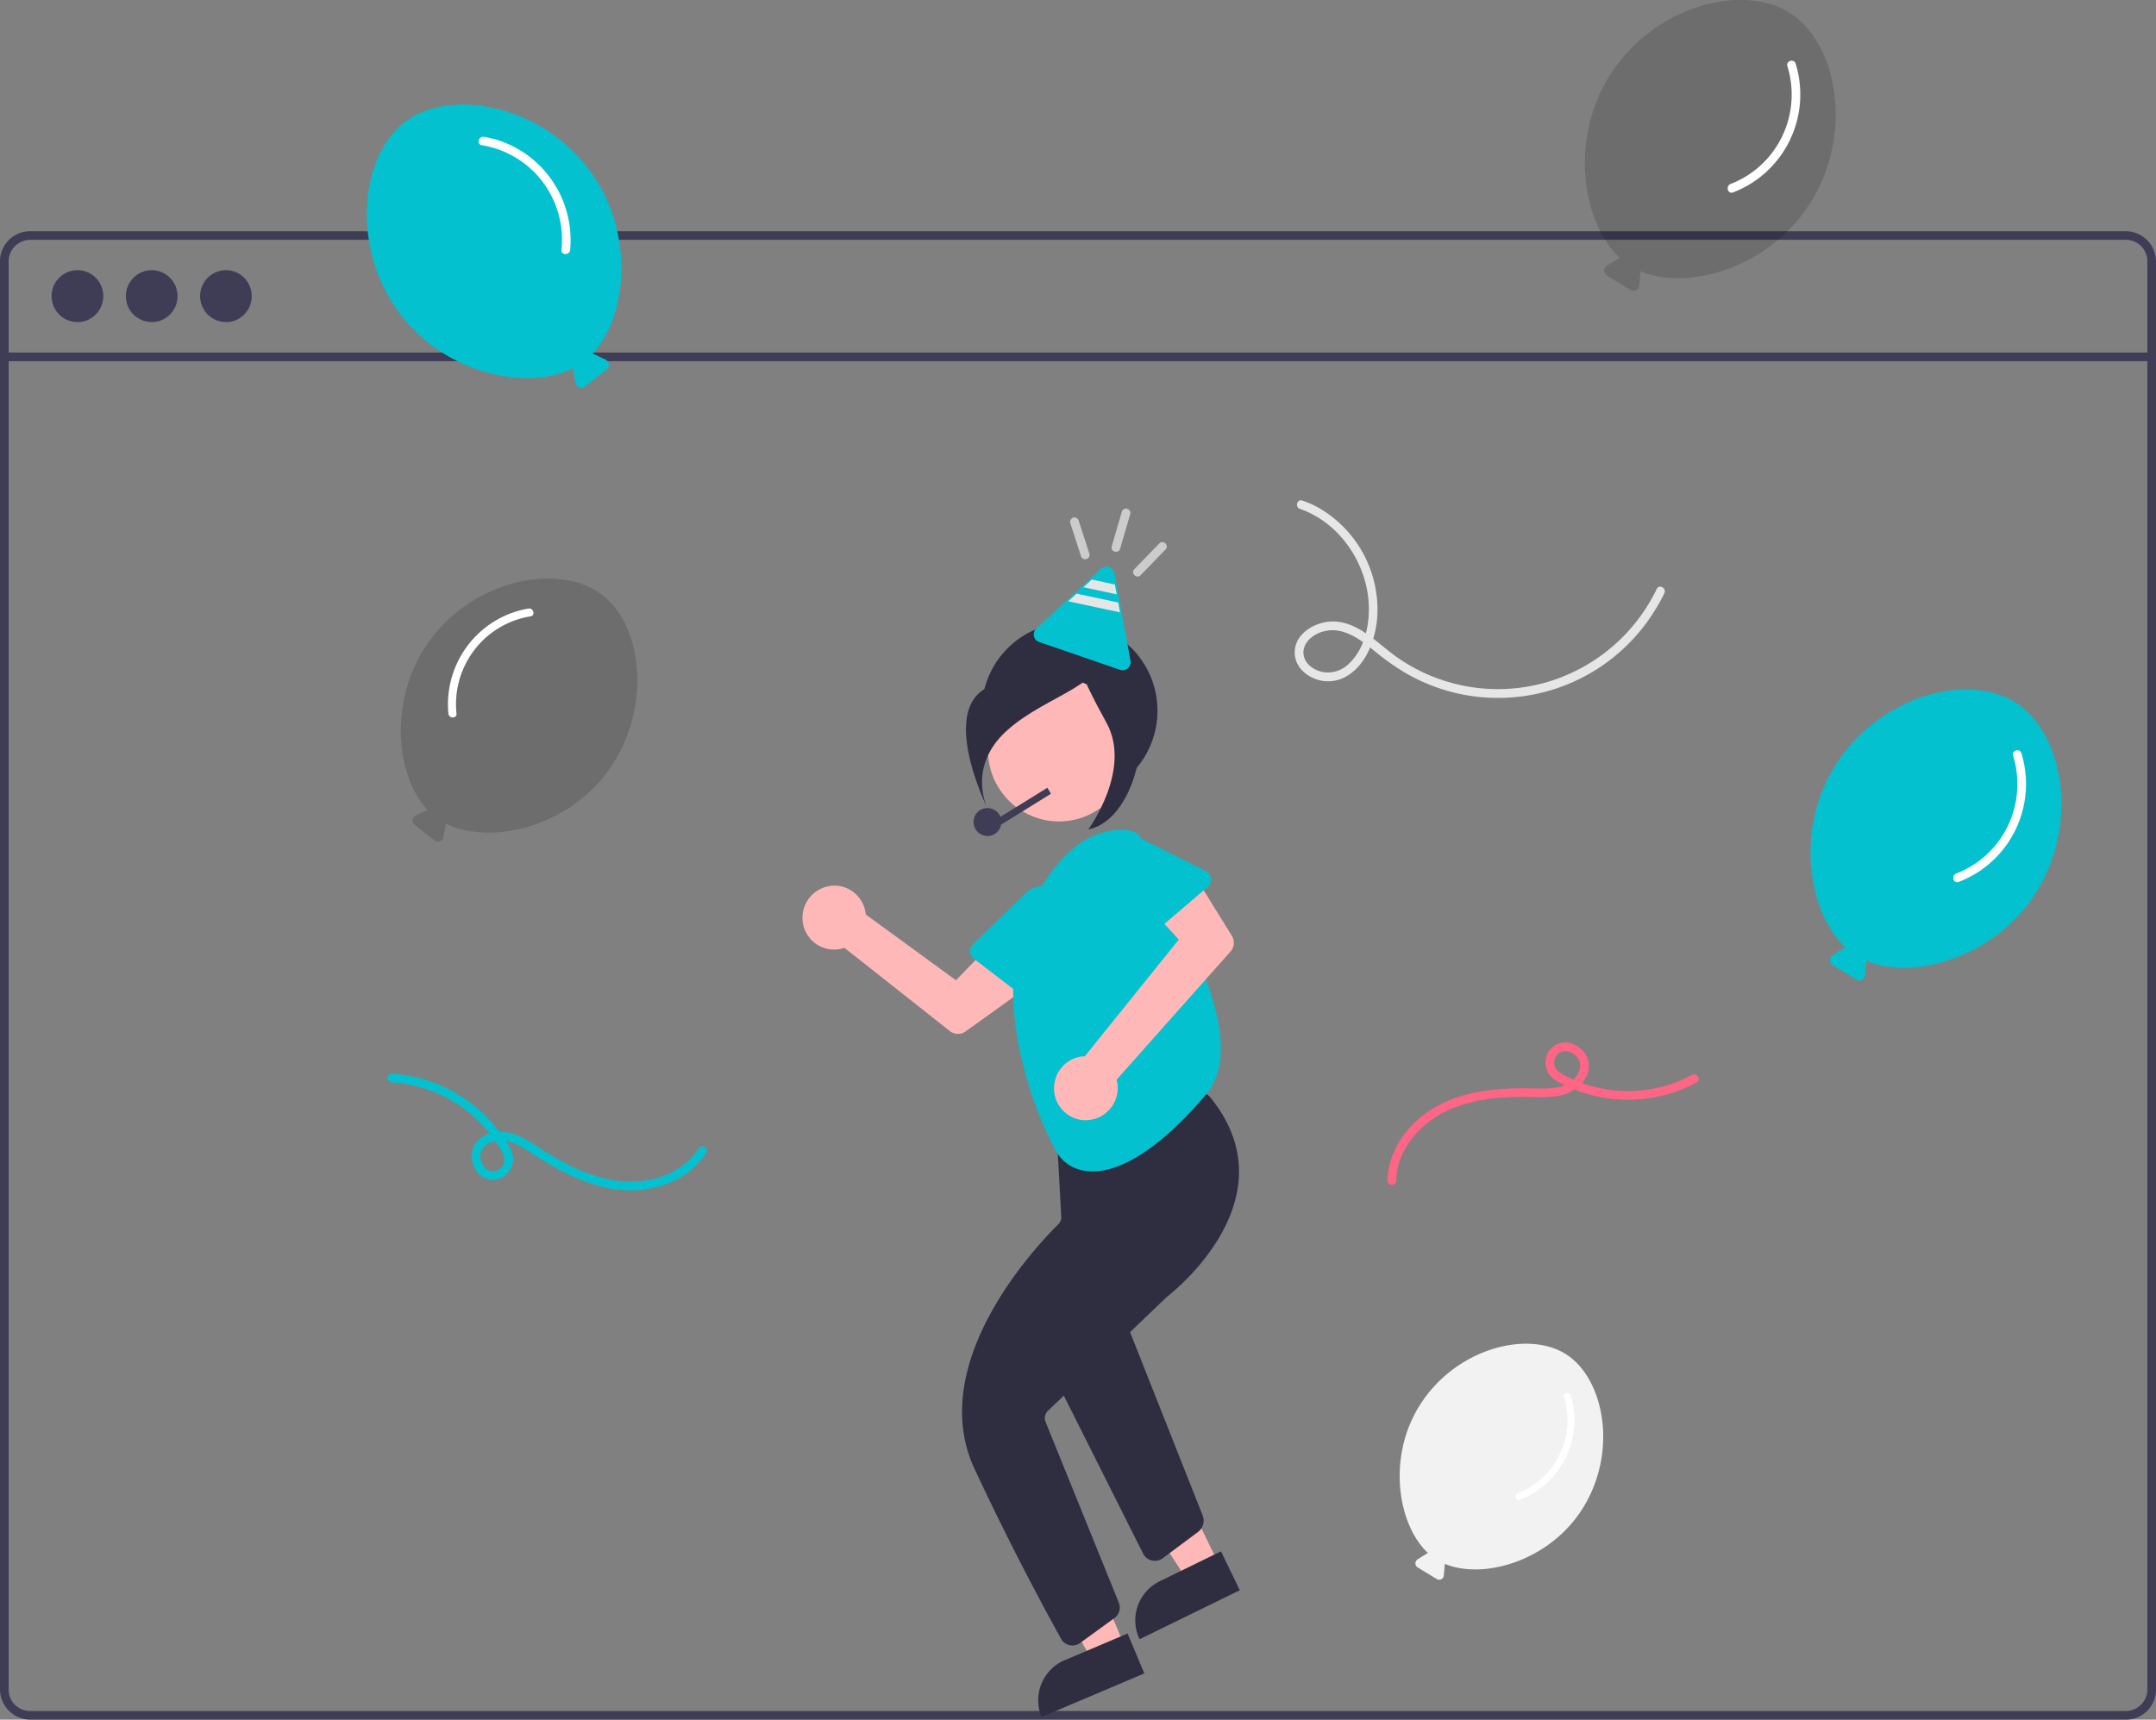 <svg width="277" height="221" fill="none" xmlns="http://www.w3.org/2000/svg"><rect width="100%" height="100%" fill="#808080" stroke="none"/><g clip-path="url(#clip0)"><path d="M261.53 114.79c5.7-8.96 3.53-20.59-2.53-24.48-6.05-3.9-17.46-1-23.15 7.97-5.28 8.29-3.53 19.04 1.28 23.5a.74.74 0 00-.26.1l-1.41.88a.75.75 0 000 1.27l3.03 1.86a.74.74 0 001.13-.58l.14-1.66-.01-.18c6.04 2.56 16.5-.37 21.78-8.68z" fill="#03C1CF"/><path d="M258.64 97.11c.92 2.99.68 6.21-.67 9.03-1.36 2.81-3.72 5-6.63 6.12-.66.26-.37 1.34.3 1.08a13.42 13.42 0 007.29-6.66c1.5-3.07 1.78-6.6.78-9.87-.2-.69-1.28-.4-1.07.3z" fill="#fff"/><path opacity=".15" d="M55.3 82.2c5.88-7.91 16.65-9.82 22-5.8 5.34 4.01 6.57 14.93.69 22.85-5.44 7.32-15.3 9.32-20.73 6.58a.7.7 0 010 .25l-.3 1.53a.7.7 0 01-.45.51.69.69 0 01-.66-.1l-2.6-2.04a.7.7 0 01.14-1.17l1.4-.67.14-.05c-4.18-4.45-5.08-14.55.37-21.9z" fill="#000"/><path d="M68.17 79.21a11.35 11.35 0 00-7.24 4.34 11.48 11.48 0 00-2.28 8.16c.06.66-.97.66-1.04 0-.3-3.14.6-6.28 2.5-8.78 1.91-2.5 4.69-4.2 7.78-4.72.65-.12.93.89.28 1z" fill="#fff"/><path d="M203.29 193.93c4.62-7.27 2.86-16.7-2.06-19.87-4.9-3.16-14.16-.8-18.78 6.47-4.28 6.73-2.87 15.45 1.03 19.07a.6.6 0 00-.2.08l-1.15.72a.6.6 0 00-.28.52.6.6 0 00.28.51l2.46 1.5a.6.6 0 00.81-.17c.06-.09.1-.19.1-.3l.12-1.34-.01-.15c4.9 2.07 13.4-.3 17.68-7.04z" fill="#F2F2F2"/><path d="M273.13 29.72H3.87A3.86 3.86 0 000 33.6v183.5A3.9 3.9 0 003.87 221h269.26a3.86 3.86 0 003.87-3.9V33.6a3.9 3.9 0 00-3.87-3.88zm2.76 187.39a2.78 2.78 0 01-2.76 2.78H3.87a2.75 2.75 0 01-2.76-2.78V33.6a2.79 2.79 0 012.76-2.78h269.26a2.76 2.76 0 012.76 2.78v183.5z" fill="#3F3D56"/><path d="M276.45 45.3H.55v1.12h275.9v-1.11zM9.95 41.4c1.83 0 3.32-1.5 3.32-3.34a3.33 3.33 0 00-3.32-3.34 3.33 3.33 0 00-3.32 3.34 3.33 3.33 0 003.32 3.33zM19.49 41.4c1.83 0 3.32-1.5 3.32-3.34a3.33 3.33 0 00-3.32-3.34 3.33 3.33 0 00-3.32 3.34 3.33 3.33 0 003.32 3.33zM29.03 41.4c1.83 0 3.31-1.5 3.31-3.34a3.33 3.33 0 00-3.31-3.34 3.33 3.33 0 00-3.32 3.34 3.33 3.33 0 003.32 3.33z" fill="#3F3D56"/><path d="M137.43 102.7c6.23 0 11.28-5.09 11.28-11.36S143.66 80 137.43 80a11.32 11.32 0 00-11.29 11.35c0 6.27 5.06 11.35 11.29 11.35z" fill="#2F2E41"/><path d="M156.56 200.98l-4.1 2-9.63-14.95 6.05-2.96 7.68 15.9z" fill="#FFB8B8"/><path d="M148.97 203.23l7.9-3.86 2.42 5-12.88 6.3a5.6 5.6 0 012.56-7.44zM148.38 200.59a1.69 1.69 0 01-1.07-.38c-.2-.16-.36-.36-.47-.6l-11-21.92a1.82 1.82 0 01.44-2.19l6.12-5.18a1.7 1.7 0 012.25.03c.2.18.37.41.47.67l9.4 23.75a1.82 1.82 0 01-.6 2.11l-4.52 3.37c-.3.22-.65.34-1.02.34z" fill="#2F2E41"/><path d="M144.48 211.52l-4.2 1.78-8.83-15.44 6.2-2.63 6.83 16.3z" fill="#FFB8B8"/><path d="M136.77 213.37l8.1-3.44 2.15 5.13-13.2 5.6a5.6 5.6 0 012.95-7.3zM137.78 211.47a1.65 1.65 0 01-1.45-.85 359.93 359.93 0 01-11.08-21.75c-6.42-13.59 7.8-28.65 10.72-31.53a1.3 1.3 0 00.38-1l-.63-11.44a1.68 1.68 0 011.4-1.75l16.79-2.74a1.7 1.7 0 011.57.6c2.83 3.46 4.05 7.19 3.62 11.07-.89 7.93-8.31 13.91-9.16 14.57l-.1.09-15.2 14.57a1.3 1.3 0 00-.3 1.44l9.4 23.2a1.68 1.68 0 01-.57 2l-4.4 3.2c-.29.21-.63.32-.99.32z" fill="#2F2E41"/><path d="M123.08 132.87c-.38 0-.75-.13-1.04-.36l-13.55-10.7a4.06 4.06 0 01-4.64-1.49 4.13 4.13 0 013.98-6.46 4.08 4.08 0 013.4 3.66l11.59 8.46 4.43-4.57 4.35 5.73-7.55 5.42c-.29.2-.63.31-.97.3zM136.06 105.57a9.16 9.16 0 009.13-9.18 9.16 9.16 0 00-9.13-9.18 9.16 9.16 0 00-9.13 9.18 9.16 9.16 0 009.13 9.18z" fill="#FFB8B8"/><path d="M140.37 150.55c-.74 0-1.48-.13-2.17-.4a4.86 4.86 0 01-2.46-2.12c-2.82-4.95-8.9-20.28-3.24-31.67 3.82-7.67 8.03-9.5 10.9-9.67 2.65-.17 3.16.42 4.04 2.82.5 1.32 1.45 3.22 2.55 5.42 3.97 7.9 9.96 19.82 4.94 25.75-5.4 6.4-10.57 9.87-14.56 9.87z" fill="#03C1CF"/><path d="M132.97 128.92c-.26 0-.52-.09-.74-.25l-7.11-5.46a1.23 1.23 0 01-.11-1.86l6.84-6.63a2.96 2.96 0 014.8 1 3 3 0 01.14 1.89L134.16 128a1.24 1.24 0 01-1.19.92z" fill="#03C1CF"/><path d="M139.5 143.97a4.09 4.09 0 01-4.04-4.68 4.12 4.12 0 013.36-3.5c.18-.02.36-.04.55-.04l12.08-15-4.04-4.38 5.96-4.02 4.9 7.92a1.7 1.7 0 01-.16 2l-14.66 16.5.1.39a4.13 4.13 0 01-4.05 4.8z" fill="#FFB8B8"/><path d="M147.55 120.1a1.22 1.22 0 01-1.04-.58l-4.98-8.13a3.01 3.01 0 01.19-3.42 2.97 2.97 0 013.66-.82l9.54 4.8a1.22 1.22 0 01.66.95 1.23 1.23 0 01-.42 1.08l-6.82 5.83c-.22.2-.5.3-.79.3z" fill="#03C1CF"/><path d="M128.62 105.98l6.41-3.97-.47-.77-6.03 3.74a1.8 1.8 0 00-2.08-1.09 1.79 1.79 0 00-1.36 1.92 1.8 1.8 0 001.7 1.63 1.78 1.78 0 001.83-1.46z" fill="#3F3D56"/><path d="M142.4 82.2s-4.29 4.23-13.58 5.57c-9.29 1.33-1.99 16.02-1.99 16.02s-2.66-5.34 2.66-10.01c5.3-4.68 12.9-5.57 12.9-11.57z" fill="#2F2E41"/><path d="M137.84 79.21s2.66 9.35 6.64 10.68c3.98 1.34 2 15.36-4.65 16.7 0 0 5.65-7.69 2.33-13.7-3.32-6-5.31-10.67-4.32-13.68z" fill="#2F2E41"/><path d="M144.03 86.12l-.12-.03-10.4-3.58a1.02 1.02 0 01-.67-.76 1.03 1.03 0 01.3-.97l8.34-7.7a1.02 1.02 0 011.7.57l2.07 11.28a1.05 1.05 0 01-.3.92 1.02 1.02 0 01-.92.27z" fill="#03C1CF"/><path d="M139.2 75.47l4.27.91-.23-1.26-2.97-.64-1.07.99zM138.31 76.29l5.36 1.14.23 1.27-6.66-1.43 1.07-.98z" fill="#E6E6E6"/><path d="M137.51 67.21l1.37 4.25a.57.57 0 00.68.39.56.56 0 00.4-.7l-1.37-4.23a.57.57 0 00-.69-.4.57.57 0 00-.39.69zM144.13 65.77l-1.3 4.45c-.2.69.88.99 1.08.3l1.3-4.45c.2-.7-.87-.99-1.08-.3zM148.94 69.84l-3.21 3.32c-.5.51.3 1.28.81.77l3.21-3.32c.5-.52-.3-1.29-.81-.77z" fill="#CCC"/><path d="M200.94 179.59a10.04 10.04 0 01-5.92 12.29c-.54.2-.3 1.09.24.88a10.98 10.98 0 006.55-13.41c-.17-.57-1.04-.33-.87.23z" fill="#fff"/><path opacity=".15" d="M232.53 26.17c5.7-8.96 3.53-20.59-2.53-24.48-6.05-3.9-17.46-1-23.15 7.97-5.27 8.3-3.53 19.04 1.28 23.5a.73.73 0 00-.26.1l-1.41.89a.75.75 0 000 1.27l3.03 1.85a.74.74 0 001-.22c.07-.1.12-.23.13-.35l.14-1.67-.01-.17c6.04 2.55 16.5-.38 21.78-8.69z" fill="#000"/><path d="M229.64 8.5c.92 2.98.69 6.2-.67 9.02-1.35 2.81-3.72 5-6.62 6.12-.67.26-.38 1.35.3 1.09a13.41 13.41 0 007.28-6.66c1.5-3.07 1.78-6.6.78-9.87-.2-.7-1.28-.4-1.07.3z" fill="#fff"/><path d="M75.74 21.88c-6.33-8.52-17.92-10.57-23.67-6.25-5.76 4.33-7.08 16.08-.75 24.6 5.86 7.89 16.47 10.04 22.32 7.09a.74.74 0 000 .28l.32 1.63a.75.75 0 00.85.6.74.74 0 00.34-.15l2.8-2.2a.75.75 0 00-.15-1.26l-1.5-.72a.74.74 0 00-.16-.05c4.5-4.8 5.47-15.67-.4-23.57z" fill="#03C1CF"/><path d="M61.9 18.66c3.09.5 5.88 2.17 7.79 4.67 1.9 2.5 2.78 5.65 2.45 8.79-.07.71 1.05.7 1.11 0a13.5 13.5 0 00-2.7-9.45 13.36 13.36 0 00-8.36-5.09c-.7-.12-1 .96-.3 1.08z" fill="#fff"/><path d="M50.33 139.1a17.48 17.48 0 0113.72 8.18c.42.67.96 1.4.67 2.22a1.46 1.46 0 01-1.5 1.02c-.85-.1-1.4-.94-1.5-1.74-.12-.9.51-1.62 1.3-1.96 1.92-.82 3.86.45 5.42 1.47 3.56 2.31 7.48 4.4 11.8 4.67 4 .24 8.27-1.33 10.5-4.82.38-.6-.58-1.17-.97-.56-2.2 3.45-6.65 4.7-10.53 4.16a20.38 20.38 0 01-6.59-2.25 40.43 40.43 0 01-3.1-1.82 19.84 19.84 0 00-3.05-1.76c-1.78-.73-4.13-.67-5.38 1.02-1.15 1.57-.26 4.2 1.68 4.64 1.83.42 3.44-1.31 3.07-3.13-.2-.93-.9-1.84-1.43-2.6a18.7 18.7 0 00-14.11-7.86c-.72-.03-.72 1.09 0 1.12z" fill="#03C1CF"/><path d="M217.4 138.14a17.44 17.44 0 01-16.59-.05c-.57-.32-1.06-.69-1.13-1.4a1.45 1.45 0 01.77-1.45c.8-.4 1.75.06 2.25.73.54.73.32 1.66-.17 2.34-1.3 1.76-3.73 1.6-5.65 1.56-4.15-.09-8.52.25-12.23 2.27-3.5 1.9-6.3 5.48-6.38 9.6-.02.72 1.1.72 1.11 0 .08-4.06 3.13-7.4 6.64-9.04 2.18-.95 4.5-1.5 6.88-1.63 1.16-.08 2.32-.1 3.48-.1 1.16.07 2.32.05 3.47-.07 2-.27 4.13-1.56 4.28-3.79.13-2.01-2.14-3.72-4.02-2.94a2.61 2.61 0 00-1.52 2.77c.06.37.19.73.4 1.05.5.77 1.39 1.16 2.19 1.54a18.54 18.54 0 0016.79-.42c.63-.35.07-1.31-.56-.97z" fill="#FF6584"/><path d="M167.02 65.4c5.02 1.74 8.53 6.86 8.83 12.13.15 2.67-.48 5.76-2.46 7.68a3.84 3.84 0 01-3.48 1.15c-1.1-.24-2.23-.99-2.42-2.18-.18-1.15.6-2.1 1.55-2.63a4.54 4.54 0 013.55-.34c1.55.48 2.86 1.52 4.1 2.53a30.33 30.33 0 003.89 2.75 23.66 23.66 0 0032.17-8.27c.4-.64.75-1.3 1.08-1.97.31-.65-.65-1.22-.97-.57a22.8 22.8 0 01-14.52 12.1 22.57 22.57 0 01-18.6-3.14c-2.6-1.75-5.09-4.75-8.47-4.77-2.48-.02-5.47 1.87-4.84 4.72.3 1.3 1.38 2.22 2.57 2.67a4.65 4.65 0 003.95-.32c2.63-1.5 3.78-4.8 4-7.66a15.13 15.13 0 00-7.72-14.13 13.5 13.5 0 00-1.91-.82c-.68-.24-.98.84-.3 1.08z" fill="#E6E6E6"/></g><defs><clipPath id="clip0"><path fill="#fff" d="M0 0h277v221H0z"/></clipPath></defs></svg>